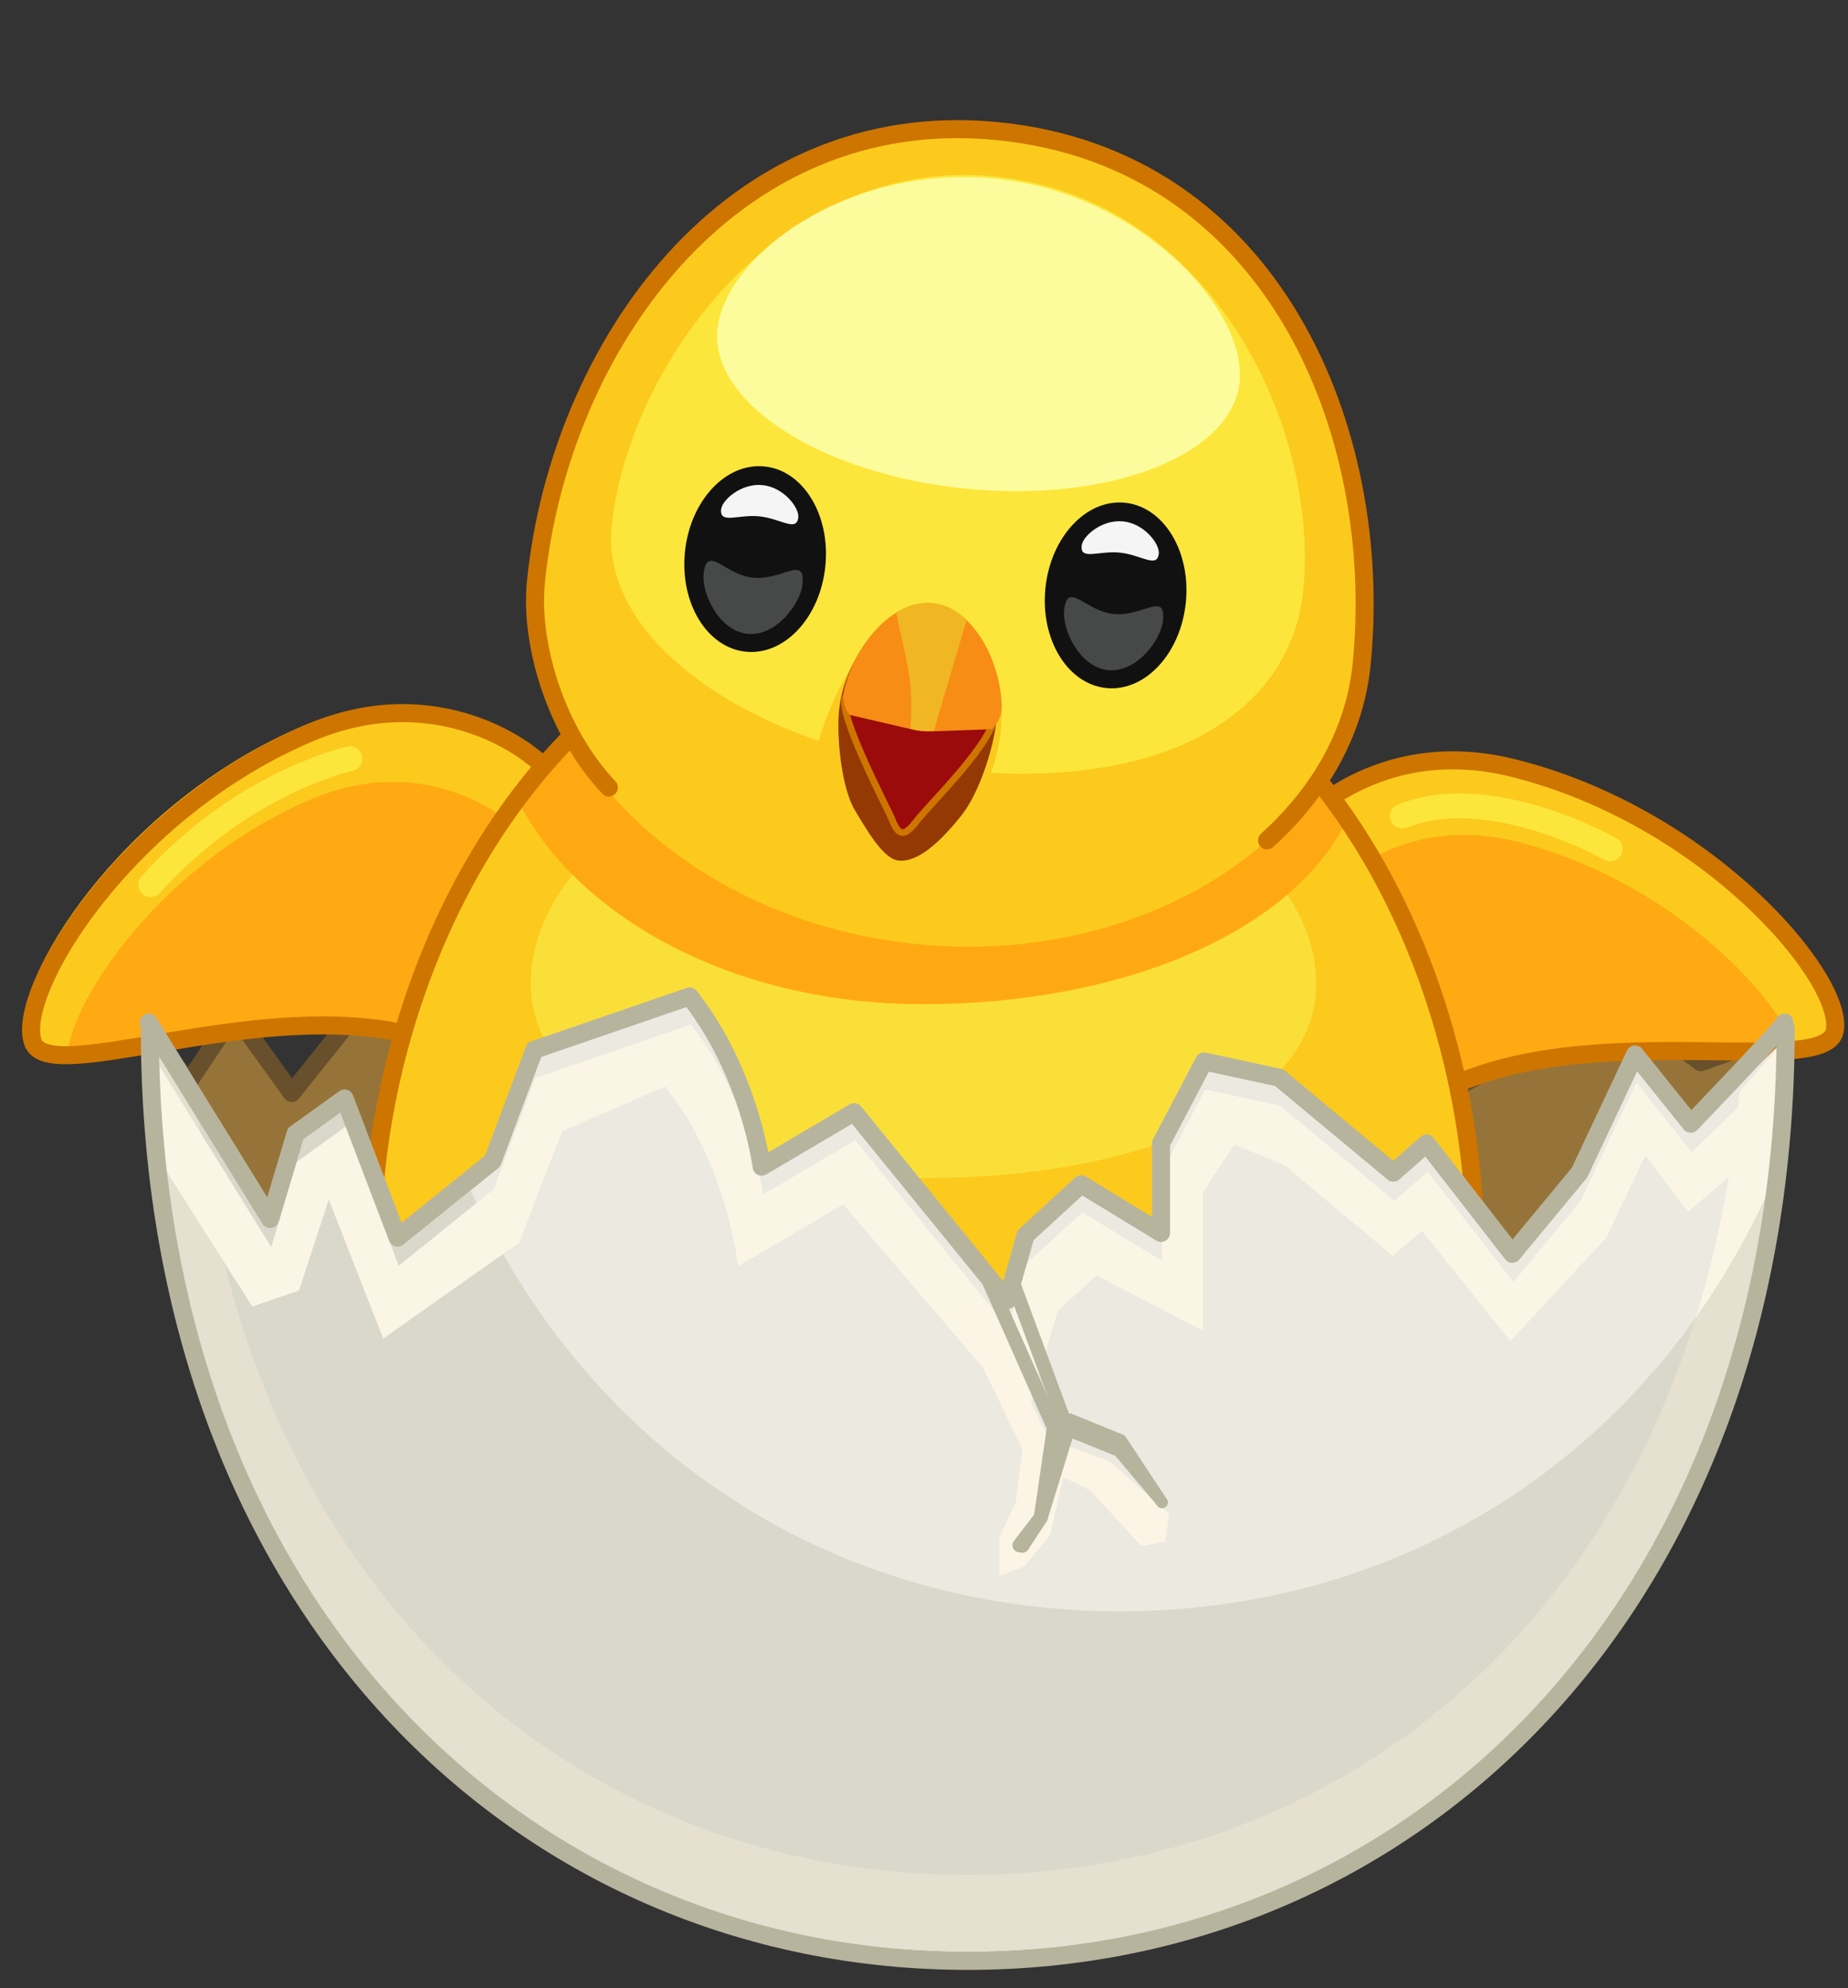 <svg width="66" height="71" viewBox="0 0 66 71" fill="none" xmlns="http://www.w3.org/2000/svg">
    <rect x="0" y="0" width="66" height="71" fill="#333333" stroke="none"/>
    <path d="M5.456 36.937L6.724 38.659L8.372 36.187L10.418 39.034L14.04 34.51L19.306 39.943L29.335 37.931L37.601 39.943L42.555 37.226L51.979 38.854L57.686 35.703L60.745 37.931L63.322 37.015C63.322 37.015 64.187 47.588 55.61 52.002C47.034 56.416 5.916 56.829 5.456 36.937Z" fill="#967439"/>
    <path d="M5.456 36.937L6.724 38.659L8.372 36.187L10.418 39.034L14.04 34.51L19.306 39.943L29.335 37.931L37.601 39.943L42.555 37.226L51.979 38.854L57.686 35.703L60.745 37.931L63.322 37.015C63.322 37.015 64.187 47.588 55.61 52.002C47.034 56.416 5.916 56.829 5.456 36.937Z" stroke="#68502C" stroke-width="0.641" stroke-linecap="round" stroke-linejoin="round"/>
    <path d="M46.356 29.465C46.356 29.465 49.139 26.213 54.015 27.419C60.961 29.136 65.875 34.94 65.527 36.806C65.222 38.445 57.803 36.561 52.597 38.471C47.391 40.382 42.989 32.662 46.356 29.465Z" fill="#FFAA12"/>
    <path d="M47.013 36.866C46.155 35.138 46.114 33.095 47.433 31.842C47.433 31.842 49.871 28.991 54.146 30.048C59.449 31.359 63.402 35.39 64.128 37.487C64.937 37.403 65.451 37.213 65.527 36.806C65.875 34.94 60.961 29.135 54.016 27.418C49.139 26.212 46.355 29.465 46.355 29.465C44.393 31.33 45.071 34.734 47.013 36.866Z" fill="#FBCA1D"/>
    <path d="M57.509 30.316C57.509 30.316 53.231 27.873 50.084 29.142" stroke="#FDE63B" stroke-width="0.885" stroke-linecap="round" stroke-linejoin="round"/>
    <path d="M46.356 29.465C46.356 29.465 49.139 26.213 54.015 27.419C60.961 29.136 65.875 34.94 65.527 36.806C65.222 38.445 57.803 36.561 52.597 38.471C47.391 40.382 42.989 32.662 46.356 29.465Z" stroke="#CE7500" stroke-width="0.644" stroke-miterlimit="10"/>
    <path d="M18.747 26.745C18.747 26.745 15.493 23.964 10.862 25.912C4.267 28.685 0.313 35.181 0.946 36.971C1.502 38.543 8.539 35.531 13.978 36.611C19.418 37.691 22.568 29.381 18.747 26.745Z" fill="#FFAA12"/>
    <path d="M19.246 34.158C19.825 32.318 19.549 30.293 18.051 29.26C18.051 29.26 15.201 26.822 11.142 28.529C6.106 30.647 2.827 35.243 2.435 37.427C1.622 37.469 1.084 37.361 0.947 36.971C0.313 35.182 4.268 28.684 10.862 25.911C15.493 23.963 18.748 26.744 18.748 26.744C20.975 28.282 20.833 31.751 19.246 34.158Z" fill="#FBCA1D"/>
    <path d="M12.496 27.093C12.496 27.093 8.654 27.925 5.382 31.593" stroke="#FDE63B" stroke-width="0.885" stroke-linecap="round" stroke-linejoin="round"/>
    <path d="M18.976 26.99C18.976 26.99 15.722 24.209 11.092 26.156C4.497 28.93 0.542 35.426 1.176 37.216C1.732 38.788 8.768 35.776 14.208 36.856C19.647 37.936 22.798 29.626 18.976 26.99Z" stroke="#CE7500" stroke-width="0.644" stroke-miterlimit="10"/>
    <path d="M13.284 44.586C13.284 52.542 22.104 60.266 32.983 60.266C43.863 60.266 52.683 52.542 52.683 44.586C52.683 33.717 46.06 21.006 32.983 21.006C20.071 21.006 13.284 33.878 13.284 44.586Z" fill="#FBCA1D"/>
    <path d="M18.958 35.144C18.958 39.234 24.804 42.069 32.983 42.069C41.163 42.069 47.009 39.234 47.009 35.144C47.009 30.547 40.708 26.368 32.983 26.368C25.27 26.368 18.958 30.368 18.958 35.144Z" fill="#FBDF39"/>
    <path d="M18.475 28.534C20.396 32.443 25.789 35.858 32.976 35.858C40.212 35.858 46.234 33.203 48.112 29.256C43.991 23.268 39.611 23.268 32.976 23.268C26.407 23.268 22.488 24.471 18.475 28.534Z" fill="#FFA912"/>
    <path d="M13.284 44.585C13.284 52.542 22.103 60.266 32.983 60.266C43.863 60.266 52.682 52.542 52.682 44.585C52.682 33.716 46.06 21.006 32.983 21.006C20.07 21.006 13.284 33.877 13.284 44.585Z" stroke="#CE7500" stroke-width="0.644" stroke-miterlimit="10"/>
    <path d="M19.141 20.767C18.524 26.897 24.588 32.893 32.73 33.713C40.873 34.533 48.01 29.866 48.628 23.736C49.471 15.361 45.44 5.67 35.653 4.684C25.989 3.711 19.972 12.516 19.141 20.767Z" fill="#FBCA1D"/>
    <path d="M21.846 18.797C21.419 23.037 27.158 26.682 33.613 27.449C41.796 28.421 46.118 25.325 46.544 21.085C47.128 15.294 43.297 7.084 35.523 6.301C27.847 5.529 22.421 13.092 21.846 18.797Z" fill="#FDE63B"/>
    <path d="M25.625 11.762C25.361 14.383 29.321 16.928 34.47 17.447C39.619 17.965 44.007 16.261 44.27 13.639C44.535 11.018 40.663 6.864 35.511 6.375C30.204 5.87 25.889 9.141 25.625 11.762Z" fill="#FCFC9D"/>
    <path d="M21.745 28.12C19.901 26.174 18.91 23.066 19.141 20.767C19.972 12.517 25.989 3.712 35.653 4.685C45.44 5.67 49.471 15.362 48.628 23.736C48.411 25.885 47.394 27.853 45.814 29.469C45.814 29.469 45.61 29.686 45.251 30.009" stroke="#CE7500" stroke-width="0.644" stroke-linecap="round" stroke-linejoin="round"/>
    <path d="M24.462 19.711C24.278 21.538 25.252 23.133 26.637 23.272C28.021 23.412 29.293 22.044 29.477 20.216C29.661 18.39 28.688 16.795 27.303 16.656C25.918 16.516 24.646 17.884 24.462 19.711Z" fill="#111111"/>
    <path d="M25.128 20.512C25.062 21.175 25.667 22.529 26.699 22.633C27.732 22.737 28.595 21.531 28.661 20.868C28.768 19.805 27.933 20.733 26.901 20.63C25.868 20.526 25.24 19.401 25.128 20.512Z" fill="#474848"/>
    <path d="M25.754 18.192C25.701 18.726 26.36 18.362 27.121 18.438C27.882 18.515 28.455 19.015 28.51 18.47C28.544 18.13 27.994 17.399 27.233 17.323C26.473 17.246 25.789 17.853 25.754 18.192Z" fill="#F5F5F5"/>
    <path d="M37.336 21.008C37.152 22.835 38.126 24.429 39.511 24.569C40.895 24.708 42.167 23.34 42.351 21.513C42.535 19.686 41.561 18.092 40.176 17.952C38.792 17.813 37.52 19.181 37.336 21.008Z" fill="#111111"/>
    <path d="M38.004 21.809C37.937 22.471 38.542 23.825 39.575 23.929C40.607 24.033 41.47 22.827 41.536 22.165C41.644 21.101 40.809 22.03 39.776 21.926C38.744 21.822 38.115 20.697 38.004 21.809Z" fill="#474848"/>
    <path d="M38.63 19.488C38.576 20.022 39.236 19.657 39.997 19.734C40.758 19.811 41.331 20.311 41.386 19.766C41.42 19.426 40.87 18.695 40.109 18.618C39.348 18.542 38.664 19.149 38.63 19.488Z" fill="#F5F5F5"/>
    <path d="M35.585 24.059C35.585 24.059 36.103 25.551 35.424 27.5C34.833 29.194 33.361 31.985 31.158 31.552C28.22 30.974 28.226 26.582 31.174 22.679L35.585 24.059Z" fill="#FBCA1D"/>
    <path d="M29.971 25.307C29.866 26.226 30.041 28.108 30.523 28.916C30.965 29.659 31.554 30.684 32.102 30.732C32.616 30.776 33.316 30.404 34.339 29.115C34.967 28.324 35.466 26.772 35.577 25.801C35.778 24.038 34.617 21.799 33.122 21.67C31.75 21.551 30.413 23.229 30.047 24.869C30.014 25.016 29.988 25.162 29.971 25.307Z" fill="#943903"/>
    <path d="M30.193 24.899C32.127 25.538 33.622 25.042 34.12 24.884C34.074 25.288 35.942 24.878 35.377 26.025C34.812 27.171 33.166 28.761 32.705 29.359C32.283 29.907 32.077 29.829 31.856 29.255C31.733 28.936 29.89 25.453 30.193 24.899Z" fill="#9B0B0B"/>
    <path d="M30.193 24.899C32.127 25.538 33.622 25.042 34.12 24.884C34.074 25.288 35.942 24.878 35.377 26.025C34.812 27.171 33.166 28.761 32.705 29.359C32.283 29.907 32.077 29.829 31.856 29.255C31.733 28.936 29.89 25.453 30.193 24.899Z" stroke="#CE7500" stroke-width="0.241"/>
    <path d="M30.335 25.526L32.505 26.031C32.793 26.11 32.989 26.123 33.344 26.115L35.412 26.039C35.65 25.823 35.783 25.527 35.775 25.218C35.732 23.552 34.726 21.692 33.301 21.548C31.858 21.403 30.485 23.067 30.132 24.712C30.086 24.995 30.159 25.285 30.335 25.526Z" fill="#F78D15"/>
    <path d="M32.005 21.872C32.367 23.611 32.635 24.273 32.517 26.015L32.518 26.018C32.725 26.079 33.046 26.126 33.354 26.1C33.889 24.248 34.049 23.781 34.522 22.127C34.172 21.796 33.763 21.579 33.31 21.533C32.858 21.488 32.415 21.619 32.005 21.872Z" fill="#F1B623"/>
    <path d="M5.351 36.715C5.351 57.311 18.607 69.7 34.563 69.7C50.42 69.7 63.61 57.464 63.771 37.095L60.424 40.33L58.438 37.855L56.45 42.076L54.052 44.973L50.988 41.033L49.803 42.076L45.725 38.684L43.042 38.104L41.505 41.033V44.228L38.655 42.49L36.669 44.312L36.006 46.629L30.544 39.917L27.242 41.862C27.242 41.862 26.82 38.513 24.668 35.784L19.122 37.689L17.632 41.663L14.239 44.394L12.347 39.427L10.598 40.684L9.687 43.732L5.351 36.715Z" fill="#EBE9E0"/>
    <path d="M5.351 36.716C5.351 57.311 18.607 69.7 34.563 69.7C50.42 69.7 63.61 57.464 63.771 37.096L62.128 38.995C60.49 56.95 48.455 66.949 34.563 66.949C20.954 66.949 9.112 57.379 7.108 40.081L5.351 36.716Z" fill="#FBF5E6"/>
    <g opacity="0.32">
        <path d="M5.351 36.716C5.351 57.311 18.607 69.7 34.562 69.7C50.47 69.7 61.568 57.816 63.417 41.945C59.146 51.886 50.183 57.539 39.988 57.539C29.939 57.539 21.089 52.048 16.747 42.376L14.239 44.394L12.347 39.428L10.597 40.684L9.686 43.733L5.351 36.716Z" fill="#B7B49E"/>
    </g>
    <path d="M23.759 38.798C25.969 41.527 26.366 45.212 26.366 45.212L30.114 43L36.648 50.635L37.773 46.804L39.161 45.544L42.96 47.506V42.573L44.081 40.866L45.87 41.606L45.727 39.488L43.044 38.909L41.507 41.838V45.032L38.657 43.294L36.671 45.116L36.008 47.434L30.546 40.721L27.243 42.666C27.243 42.666 26.822 39.317 24.67 36.588L23.759 38.798Z" fill="#FBF5E6"/>
    <path d="M5.351 37.52C5.351 38.747 5.398 39.944 5.491 41.111L9.009 46.655L10.68 46.082L11.742 42.833L13.686 47.799L18.545 44.371L20.075 40.398L23.757 38.798C25.967 41.528 26.364 45.213 26.364 45.213L30.113 43L36.647 50.635L37.772 46.805L39.159 45.545L42.959 47.507V42.574L44.079 40.866L45.869 41.606L49.736 44.838L50.792 43.956L53.94 47.896L57.369 44.194L58.766 41.261L60.29 43.272L63.688 40.351C63.736 39.548 63.765 38.731 63.771 37.9L60.424 41.135L58.438 38.66L56.45 42.881L54.052 45.778L50.988 41.838L49.803 42.881L45.725 39.489L43.042 38.909L41.505 41.838V45.033L38.655 43.295L36.669 45.117L36.006 47.434L30.544 40.721L27.242 42.667C27.242 42.667 26.82 39.318 24.668 36.589L19.122 38.494L17.632 42.468L14.239 45.199L12.347 40.232L10.598 41.489L9.687 44.537L5.351 37.52Z" fill="#FBF5E6"/>
    <path d="M5.351 36.716C5.351 57.31 18.607 70.021 34.563 70.021C50.518 70.021 63.774 57.31 63.774 36.716" stroke="#B7B49E" stroke-width="0.644" stroke-linecap="round" stroke-linejoin="round"/>
    <path d="M63.733 36.515C63.733 36.642 60.383 40.129 60.383 40.129L58.397 37.654L56.41 41.875L54.012 44.772L50.947 40.832L49.763 41.875L45.685 38.483L43.002 37.903L41.465 40.832V44.027L38.615 42.289L36.629 44.111L35.966 46.428L30.504 39.715L27.201 41.661C27.201 41.661 26.78 38.312 24.628 35.583L19.082 37.488L17.592 41.462L14.199 44.193L12.306 39.226L10.557 40.483L9.646 43.531L5.31 36.514" stroke="#B7B49E" stroke-width="0.644" stroke-linecap="round" stroke-linejoin="round"/>
    <path d="M35.152 46.505L37.446 51.4L39.624 52.174L41.757 54.063L41.621 55.056L40.76 55.209L38.927 53.212L37.976 52.755L37.502 54.825L36.596 55.924L35.693 56.277L35.684 54.897L36.287 53.633L36.511 51.735L34.113 46.784L35.152 46.505Z" fill="#FCF5E6"/>
    <path d="M36.246 45.986L38.132 51.075L37.17 54.187L36.411 55.18" stroke="#B7B49E" stroke-width="0.502" stroke-linecap="round" stroke-linejoin="round"/>
    <path d="M35.31 45.734L37.639 50.985L37.171 54.187L36.511 55.199" stroke="#B7B49E" stroke-width="0.502" stroke-linecap="round" stroke-linejoin="round"/>
    <path d="M38.134 51.075L39.958 51.816L41.501 53.647" stroke="#B7B49E" stroke-width="0.412" stroke-linecap="round" stroke-linejoin="round"/>
    <path d="M38.206 50.679L40.03 51.421L41.501 53.647" stroke="#B7B49E" stroke-width="0.412" stroke-linecap="round" stroke-linejoin="round"/>
</svg>
